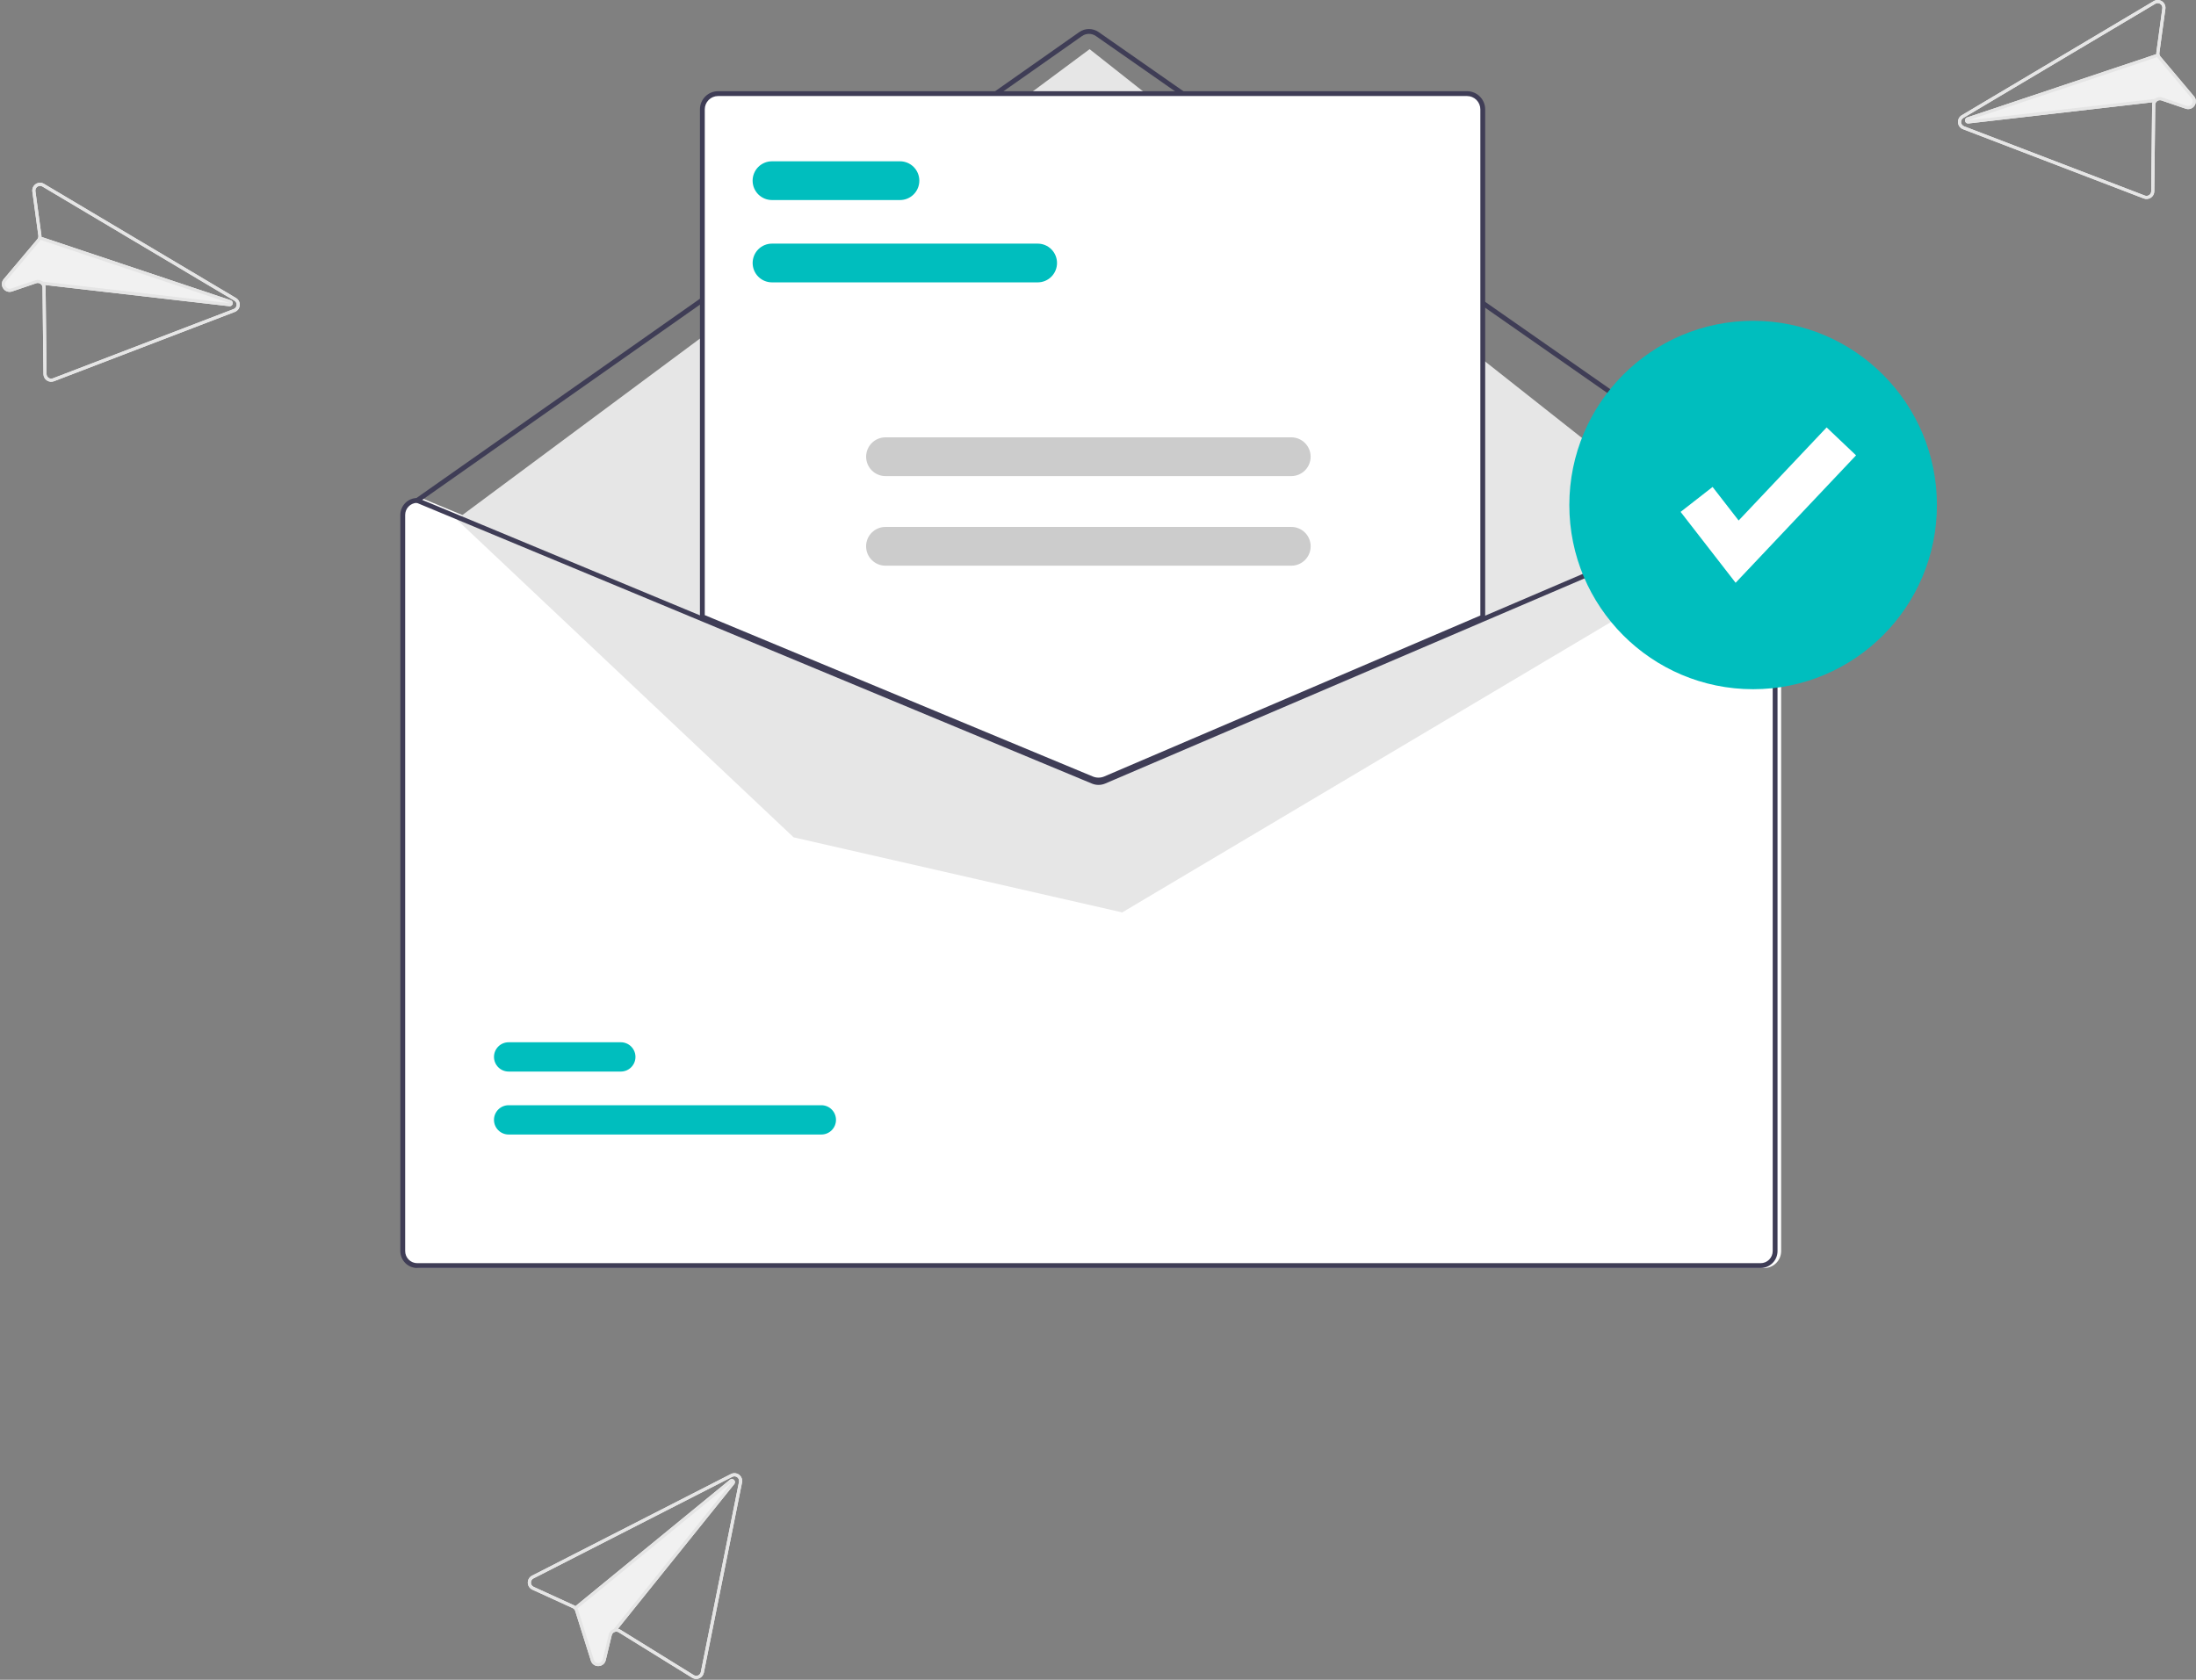 <svg width="298" height="228" viewBox="0 0 298 228" fill="none" xmlns="http://www.w3.org/2000/svg">
<rect x="0" y="0" width="298" height="228" fill="#808080" stroke="none"/>
<g clip-path="url(#clip0_2308_23705)">
<path d="M239.41 67.594H239.344L201.705 83.705L150.206 105.749C150.005 105.834 149.789 105.878 149.57 105.879C149.352 105.88 149.136 105.838 148.934 105.755L95.802 83.659L57.237 67.62L57.179 67.594H57.113C56.505 67.594 55.921 67.837 55.491 68.269C55.061 68.7 54.819 69.285 54.818 69.894V169.809C54.819 170.419 55.061 171.004 55.491 171.435C55.921 171.867 56.505 172.109 57.113 172.11H239.41C240.018 172.109 240.602 171.867 241.032 171.435C241.462 171.004 241.704 170.419 241.705 169.809V69.894C241.704 69.285 241.462 68.7 241.032 68.269C240.602 67.837 240.018 67.594 239.41 67.594Z" fill="white"/>
<path d="M239.573 68.251C239.506 68.251 239.441 68.231 239.386 68.192L148.71 4.89C148.434 4.698 148.106 4.596 147.771 4.596C147.435 4.597 147.107 4.7 146.832 4.893L56.809 68.192C56.738 68.241 56.65 68.261 56.565 68.246C56.479 68.23 56.403 68.182 56.353 68.111C56.304 68.039 56.284 67.951 56.299 67.866C56.314 67.78 56.362 67.704 56.433 67.653L146.455 4.355C146.841 4.085 147.299 3.94 147.77 3.939C148.24 3.939 148.699 4.082 149.085 4.351L239.761 67.653C239.818 67.693 239.861 67.75 239.884 67.816C239.906 67.883 239.907 67.954 239.886 68.021C239.865 68.088 239.824 68.146 239.767 68.188C239.711 68.229 239.643 68.251 239.573 68.251Z" fill="#3F3D56"/>
<path d="M61.954 70.495L147.86 6.674L234.418 75.036L152.286 123.843L107.696 113.655L61.954 70.495Z" fill="#E6E6E6"/>
<path d="M111.46 153.989H69.02C68.494 153.99 67.989 153.781 67.617 153.409C67.245 153.037 67.035 152.532 67.034 152.005C67.033 151.478 67.242 150.972 67.613 150.598C67.984 150.225 68.488 150.015 69.014 150.014H111.46C111.986 150.013 112.49 150.222 112.863 150.594C113.235 150.966 113.445 151.472 113.445 151.999C113.446 152.526 113.238 153.032 112.867 153.405C112.496 153.778 111.991 153.989 111.466 153.989H111.46Z" fill="#00BEBE"/>
<path d="M84.246 145.444H69.019C68.494 145.444 67.99 145.235 67.618 144.863C67.245 144.491 67.036 143.986 67.035 143.459C67.034 142.932 67.242 142.427 67.613 142.053C67.984 141.68 68.488 141.47 69.014 141.469H84.246C84.507 141.468 84.764 141.519 85.005 141.619C85.246 141.718 85.465 141.864 85.65 142.048C85.834 142.233 85.981 142.452 86.081 142.693C86.181 142.934 86.233 143.192 86.233 143.453C86.233 143.715 86.183 143.973 86.083 144.215C85.984 144.456 85.838 144.675 85.654 144.86C85.47 145.045 85.251 145.192 85.011 145.292C84.77 145.392 84.512 145.444 84.252 145.444H84.246Z" fill="#00BEBE"/>
<path d="M149.068 106.043C148.745 106.043 148.426 105.98 148.127 105.858L95.146 83.821V14.843C95.147 14.233 95.389 13.648 95.819 13.217C96.249 12.785 96.833 12.543 97.441 12.542H199.081C199.69 12.543 200.273 12.785 200.704 13.217C201.134 13.648 201.376 14.233 201.377 14.843V83.87L201.277 83.912L150.037 105.847C149.73 105.977 149.401 106.043 149.068 106.043Z" fill="white"/>
<path d="M149.068 106.207C148.724 106.207 148.383 106.141 148.065 106.01L94.982 83.931V14.843C94.983 14.189 95.242 13.563 95.703 13.101C96.164 12.639 96.789 12.379 97.441 12.378H199.081C199.733 12.379 200.358 12.639 200.819 13.101C201.28 13.563 201.54 14.189 201.54 14.843V83.978L150.101 105.998C149.774 106.136 149.423 106.207 149.068 106.207ZM95.638 83.492L148.315 105.403C148.806 105.602 149.356 105.599 149.845 105.393L200.885 83.544V14.843C200.884 14.364 200.694 13.904 200.356 13.565C200.018 13.226 199.559 13.036 199.081 13.035H97.441C96.963 13.036 96.505 13.226 96.166 13.565C95.828 13.904 95.638 14.364 95.638 14.843L95.638 83.492Z" fill="#3F3D56"/>
<path d="M238.918 67.594H238.853L201.213 83.705L149.714 105.749C149.513 105.834 149.297 105.878 149.079 105.879C148.86 105.88 148.644 105.838 148.442 105.755L95.31 83.659L56.746 67.62L56.687 67.594H56.621C56.013 67.594 55.429 67.837 54.999 68.269C54.569 68.7 54.327 69.285 54.326 69.894V169.809C54.327 170.419 54.569 171.004 54.999 171.435C55.429 171.867 56.013 172.109 56.621 172.11H238.918C239.527 172.109 240.11 171.867 240.54 171.435C240.971 171.004 241.213 170.419 241.213 169.809V69.894C241.213 69.285 240.971 68.7 240.54 68.269C240.11 67.837 239.527 67.594 238.918 67.594ZM240.558 169.809C240.557 170.245 240.385 170.663 240.077 170.971C239.77 171.279 239.353 171.452 238.918 171.453H56.621C56.187 171.452 55.77 171.279 55.462 170.971C55.155 170.663 54.982 170.245 54.982 169.809V69.894C54.983 69.47 55.147 69.061 55.441 68.755C55.735 68.449 56.135 68.268 56.559 68.251L95.31 84.369L148.19 106.363C148.762 106.597 149.403 106.593 149.973 106.354L201.213 84.418L238.984 68.251C239.407 68.269 239.806 68.451 240.099 68.757C240.392 69.063 240.557 69.47 240.558 69.894V169.809Z" fill="#3F3D56"/>
<path d="M140.82 38.326H104.754C104.059 38.325 103.393 38.048 102.902 37.555C102.411 37.062 102.135 36.394 102.135 35.697C102.135 35 102.411 34.332 102.902 33.839C103.393 33.346 104.059 33.069 104.754 33.068H140.82C141.515 33.069 142.181 33.346 142.672 33.839C143.163 34.332 143.439 35 143.439 35.697C143.439 36.394 143.163 37.062 142.672 37.555C142.181 38.048 141.515 38.325 140.82 38.326Z" fill="#00BEBE"/>
<path d="M122.131 27.152H104.754C104.058 27.152 103.391 26.875 102.899 26.382C102.407 25.889 102.131 25.22 102.131 24.523C102.131 23.825 102.407 23.156 102.899 22.663C103.391 22.17 104.058 21.893 104.754 21.893H122.131C122.827 21.893 123.494 22.17 123.986 22.663C124.478 23.156 124.754 23.825 124.754 24.523C124.754 25.22 124.478 25.889 123.986 26.382C123.494 26.875 122.827 27.152 122.131 27.152Z" fill="#00BEBE"/>
<path d="M175.236 64.62H120.153C119.458 64.619 118.792 64.341 118.301 63.848C117.81 63.355 117.534 62.687 117.534 61.99C117.534 61.294 117.81 60.626 118.301 60.133C118.792 59.64 119.458 59.362 120.153 59.361H175.236C175.931 59.362 176.597 59.64 177.088 60.133C177.579 60.626 177.855 61.294 177.855 61.99C177.855 62.687 177.579 63.355 177.088 63.848C176.597 64.341 175.931 64.619 175.236 64.62Z" fill="#CCCCCC"/>
<path d="M175.236 76.781H120.153C119.458 76.781 118.79 76.504 118.299 76.01C117.807 75.517 117.53 74.849 117.53 74.151C117.53 73.454 117.807 72.785 118.299 72.292C118.79 71.799 119.458 71.522 120.153 71.522H175.236C175.931 71.522 176.599 71.799 177.09 72.292C177.582 72.785 177.859 73.454 177.859 74.151C177.859 74.849 177.582 75.517 177.09 76.01C176.599 76.504 175.931 76.781 175.236 76.781Z" fill="#CCCCCC"/>
<path d="M237.902 93.548C251.676 93.548 262.843 82.355 262.843 68.547C262.843 54.739 251.676 43.545 237.902 43.545C224.127 43.545 212.96 54.739 212.96 68.547C212.96 82.355 224.127 93.548 237.902 93.548Z" fill="#00BEBE"/>
<path d="M235.525 79.101L228.06 69.479L232.401 66.094L235.935 70.65L247.876 58.014L251.869 61.806L235.525 79.101Z" fill="white"/>
<path d="M5.969 24.953C5.798 24.852 5.603 24.801 5.405 24.806C5.208 24.811 5.015 24.872 4.851 24.982C4.686 25.091 4.555 25.245 4.474 25.426C4.393 25.607 4.363 25.807 4.39 26.003L5.203 31.979C5.214 32.068 5.208 32.157 5.185 32.243C5.16 32.327 5.117 32.406 5.06 32.473L0.508 37.879C0.356 38.053 0.267 38.274 0.254 38.505C0.242 38.736 0.308 38.964 0.441 39.153L0.446 39.16C0.573 39.351 0.761 39.494 0.978 39.566C1.196 39.638 1.432 39.635 1.648 39.557L4.935 38.438C5.044 38.402 5.161 38.396 5.273 38.422C5.385 38.447 5.488 38.502 5.571 38.582C5.633 38.639 5.682 38.709 5.716 38.787C5.75 38.864 5.767 38.948 5.767 39.033L5.896 50.775C5.897 50.945 5.94 51.112 6.02 51.262C6.1 51.412 6.215 51.54 6.356 51.635C6.496 51.73 6.657 51.789 6.825 51.809C6.992 51.829 7.163 51.807 7.321 51.747L31.859 42.34C32.044 42.27 32.206 42.148 32.325 41.99C32.444 41.831 32.517 41.642 32.533 41.444C32.55 41.247 32.511 41.048 32.42 40.872C32.33 40.695 32.191 40.548 32.021 40.447L31.687 40.248L5.969 24.953ZM4.806 25.946C4.79 25.828 4.808 25.708 4.857 25.599C4.906 25.491 4.984 25.399 5.083 25.333C5.182 25.267 5.298 25.231 5.416 25.228C5.535 25.225 5.652 25.256 5.754 25.316L31.464 40.608L31.806 40.811C31.908 40.872 31.991 40.96 32.045 41.066C32.099 41.172 32.122 41.29 32.112 41.409C32.102 41.527 32.059 41.64 31.988 41.735C31.917 41.83 31.821 41.903 31.71 41.946L7.172 51.354C7.077 51.39 6.975 51.403 6.874 51.391C6.773 51.379 6.676 51.343 6.592 51.285C6.508 51.228 6.44 51.151 6.392 51.062C6.344 50.972 6.318 50.872 6.317 50.77L6.188 39.028C6.188 38.912 6.168 38.796 6.129 38.687L31.112 41.564C31.209 41.576 31.308 41.554 31.391 41.501C31.474 41.448 31.535 41.368 31.565 41.274C31.595 41.181 31.591 41.079 31.555 40.988C31.518 40.897 31.451 40.821 31.364 40.774C31.343 40.763 31.322 40.753 31.299 40.745L5.626 32.155C5.632 32.077 5.63 31.999 5.618 31.922L4.806 25.946Z" fill="#F1F1F1"/>
<path d="M5.969 24.953C5.798 24.852 5.603 24.801 5.405 24.806C5.208 24.811 5.015 24.872 4.851 24.982C4.686 25.091 4.555 25.245 4.474 25.426C4.393 25.607 4.363 25.807 4.39 26.003L5.203 31.979C5.214 32.068 5.208 32.157 5.185 32.243C5.16 32.327 5.117 32.406 5.06 32.473L0.508 37.879C0.356 38.053 0.267 38.274 0.254 38.505C0.242 38.736 0.308 38.964 0.441 39.153L0.446 39.16C0.573 39.351 0.761 39.494 0.978 39.566C1.196 39.638 1.432 39.635 1.648 39.557L4.935 38.438C5.044 38.402 5.161 38.396 5.273 38.422C5.385 38.447 5.488 38.502 5.571 38.582C5.633 38.639 5.682 38.709 5.716 38.787C5.75 38.864 5.767 38.948 5.767 39.033L5.896 50.775C5.897 50.945 5.94 51.112 6.02 51.262C6.1 51.412 6.215 51.54 6.356 51.635C6.496 51.73 6.657 51.789 6.825 51.809C6.992 51.829 7.163 51.807 7.321 51.747L31.859 42.34C32.044 42.27 32.206 42.148 32.325 41.99C32.444 41.831 32.517 41.642 32.533 41.444C32.55 41.247 32.511 41.048 32.42 40.872C32.33 40.695 32.191 40.548 32.021 40.447L31.687 40.248L5.969 24.953ZM4.806 25.946C4.79 25.828 4.808 25.708 4.857 25.599C4.906 25.491 4.984 25.399 5.083 25.333C5.182 25.267 5.298 25.231 5.416 25.228C5.535 25.225 5.652 25.256 5.754 25.316L31.464 40.608L31.806 40.811C31.908 40.872 31.991 40.96 32.045 41.066C32.099 41.172 32.122 41.29 32.112 41.409C32.102 41.527 32.059 41.64 31.988 41.735C31.917 41.83 31.821 41.903 31.71 41.946L7.172 51.354C7.077 51.39 6.975 51.403 6.874 51.391C6.773 51.379 6.676 51.343 6.592 51.285C6.508 51.228 6.44 51.151 6.392 51.062C6.344 50.972 6.318 50.872 6.317 50.77L6.188 39.028C6.188 38.912 6.168 38.796 6.129 38.687C6.074 38.529 5.982 38.388 5.86 38.274C5.843 38.257 5.825 38.242 5.806 38.226L5.805 38.225C5.667 38.111 5.503 38.034 5.327 38.001C5.151 37.969 4.97 37.982 4.801 38.04L1.511 39.159C1.382 39.207 1.24 39.208 1.109 39.165C0.978 39.121 0.866 39.034 0.79 38.919L0.788 38.915C0.707 38.802 0.667 38.665 0.675 38.526C0.682 38.387 0.736 38.255 0.829 38.151L5.381 32.745C5.43 32.689 5.472 32.627 5.507 32.561L5.509 32.559C5.542 32.496 5.569 32.429 5.589 32.361C5.608 32.294 5.621 32.225 5.626 32.155C5.632 32.077 5.63 31.999 5.618 31.922L4.806 25.946Z" fill="#E5E5E5"/>
<path d="M5.626 32.155L31.299 40.745C31.321 40.753 31.343 40.763 31.364 40.774C31.451 40.821 31.518 40.897 31.555 40.988C31.591 41.079 31.595 41.181 31.565 41.274C31.535 41.368 31.474 41.448 31.391 41.501C31.308 41.554 31.209 41.577 31.112 41.564L6.129 38.687L5.688 38.636L5.737 38.218L5.805 38.225L5.806 38.226L31.16 41.144L5.509 32.559L5.507 32.561L5.396 32.522L5.529 32.122L5.626 32.155Z" fill="#E5E5E5"/>
<path d="M292.268 0.147L266.55 15.443L266.216 15.642C266.045 15.743 265.907 15.89 265.816 16.066C265.725 16.243 265.686 16.441 265.703 16.639C265.72 16.837 265.792 17.026 265.911 17.184C266.031 17.343 266.192 17.464 266.377 17.535L290.916 26.942C291.074 27.002 291.244 27.023 291.412 27.003C291.58 26.984 291.74 26.924 291.88 26.829C292.021 26.734 292.136 26.606 292.217 26.456C292.297 26.307 292.339 26.14 292.341 25.97L292.469 14.227C292.469 14.142 292.486 14.059 292.52 13.981C292.554 13.903 292.603 13.834 292.665 13.776C292.748 13.697 292.851 13.641 292.963 13.616C293.075 13.591 293.192 13.597 293.301 13.633L296.589 14.751C296.805 14.829 297.04 14.832 297.258 14.76C297.476 14.688 297.663 14.546 297.791 14.354L297.795 14.348C297.928 14.159 297.994 13.93 297.982 13.699C297.97 13.468 297.881 13.248 297.728 13.074L293.176 7.667C293.119 7.6 293.077 7.522 293.051 7.437C293.028 7.351 293.022 7.262 293.033 7.174L293.846 1.198C293.873 1.001 293.844 0.801 293.762 0.621C293.681 0.44 293.55 0.286 293.386 0.176C293.221 0.067 293.029 0.006 292.831 0C292.633 -0.005 292.438 0.046 292.268 0.147ZM293.431 1.14L292.618 7.116C292.607 7.194 292.604 7.272 292.61 7.35L266.938 15.94C266.915 15.947 266.893 15.957 266.872 15.969C266.786 16.015 266.718 16.091 266.682 16.182C266.645 16.274 266.641 16.375 266.671 16.469C266.701 16.562 266.763 16.643 266.846 16.696C266.928 16.749 267.027 16.771 267.124 16.759L292.107 13.881C292.068 13.991 292.048 14.106 292.048 14.222L291.92 25.965C291.919 26.066 291.893 26.166 291.845 26.256C291.797 26.346 291.728 26.422 291.644 26.48C291.56 26.537 291.464 26.573 291.363 26.585C291.262 26.597 291.16 26.584 291.065 26.548L266.526 17.141C266.416 17.098 266.319 17.025 266.248 16.93C266.177 16.835 266.134 16.721 266.124 16.603C266.114 16.485 266.138 16.366 266.192 16.26C266.246 16.155 266.328 16.066 266.43 16.005L266.772 15.802L292.482 0.511C292.584 0.45 292.701 0.42 292.82 0.423C292.939 0.425 293.054 0.462 293.153 0.528C293.252 0.593 293.331 0.686 293.38 0.794C293.429 0.902 293.447 1.022 293.431 1.14Z" fill="#F1F1F1"/>
<path d="M292.268 0.147L266.55 15.443L266.216 15.642C266.045 15.743 265.907 15.89 265.816 16.066C265.725 16.243 265.686 16.441 265.703 16.639C265.72 16.837 265.792 17.026 265.911 17.184C266.031 17.343 266.192 17.464 266.377 17.535L290.916 26.942C291.074 27.002 291.244 27.023 291.412 27.003C291.58 26.984 291.74 26.924 291.88 26.829C292.021 26.734 292.136 26.606 292.217 26.456C292.297 26.307 292.339 26.14 292.341 25.97L292.469 14.227C292.469 14.142 292.486 14.059 292.52 13.981C292.554 13.903 292.603 13.834 292.665 13.776C292.748 13.697 292.851 13.641 292.963 13.616C293.075 13.591 293.192 13.597 293.301 13.633L296.589 14.751C296.805 14.829 297.04 14.832 297.258 14.76C297.476 14.688 297.663 14.546 297.791 14.354L297.795 14.348C297.928 14.159 297.994 13.93 297.982 13.699C297.97 13.468 297.881 13.248 297.728 13.074L293.176 7.667C293.119 7.6 293.077 7.522 293.051 7.437C293.028 7.351 293.022 7.262 293.033 7.174L293.846 1.198C293.873 1.001 293.844 0.801 293.762 0.621C293.681 0.44 293.55 0.286 293.386 0.176C293.221 0.067 293.029 0.006 292.831 0C292.633 -0.005 292.438 0.046 292.268 0.147ZM293.431 1.14L292.618 7.116C292.607 7.194 292.604 7.272 292.61 7.35C292.615 7.419 292.628 7.488 292.648 7.555C292.667 7.624 292.694 7.691 292.728 7.754L292.729 7.755C292.764 7.821 292.807 7.883 292.855 7.94L297.408 13.346C297.5 13.45 297.554 13.582 297.562 13.721C297.569 13.859 297.529 13.997 297.448 14.11L297.446 14.113C297.37 14.229 297.258 14.316 297.127 14.359C296.997 14.403 296.855 14.401 296.725 14.354L293.436 13.234C293.266 13.177 293.085 13.163 292.909 13.196C292.734 13.228 292.569 13.305 292.431 13.419L292.43 13.421C292.412 13.436 292.393 13.452 292.377 13.468C292.255 13.582 292.162 13.724 292.107 13.881C292.068 13.991 292.048 14.106 292.048 14.222L291.92 25.965C291.919 26.066 291.893 26.166 291.845 26.256C291.797 26.346 291.728 26.422 291.644 26.48C291.56 26.537 291.463 26.573 291.363 26.585C291.262 26.597 291.16 26.584 291.065 26.548L266.526 17.141C266.416 17.098 266.319 17.025 266.248 16.93C266.177 16.835 266.134 16.721 266.124 16.603C266.114 16.485 266.138 16.366 266.192 16.26C266.246 16.155 266.328 16.066 266.43 16.005L266.772 15.802L292.482 0.511C292.584 0.45 292.701 0.42 292.82 0.423C292.939 0.425 293.054 0.462 293.153 0.528C293.252 0.593 293.331 0.686 293.38 0.794C293.429 0.902 293.447 1.022 293.431 1.14Z" fill="#E5E5E5"/>
<path d="M292.707 7.317L292.84 7.717L292.729 7.755L292.727 7.754L267.076 16.339L292.43 13.421L292.431 13.419L292.499 13.413L292.548 13.831L292.107 13.881L267.124 16.759C267.027 16.771 266.928 16.749 266.845 16.696C266.763 16.643 266.701 16.562 266.671 16.469C266.641 16.375 266.645 16.274 266.681 16.182C266.718 16.091 266.785 16.015 266.872 15.969C266.893 15.957 266.915 15.947 266.937 15.94L292.61 7.35L292.707 7.317Z" fill="#E5E5E5"/>
<path d="M72.197 213.867C72.021 213.957 71.874 214.096 71.773 214.266C71.672 214.436 71.62 214.632 71.625 214.83C71.629 215.028 71.689 215.221 71.798 215.386C71.907 215.552 72.06 215.683 72.24 215.766L77.713 218.271C77.793 218.309 77.866 218.361 77.926 218.427C77.984 218.493 78.027 218.571 78.053 218.656L80.179 225.402C80.244 225.624 80.382 225.817 80.57 225.951C80.759 226.085 80.986 226.151 81.217 226.14L81.225 226.139C81.455 226.133 81.675 226.051 81.852 225.905C82.029 225.759 82.153 225.557 82.202 225.333L83.016 221.95C83.044 221.838 83.102 221.736 83.183 221.655C83.264 221.573 83.365 221.515 83.477 221.488C83.558 221.466 83.644 221.461 83.727 221.474C83.811 221.487 83.891 221.517 83.962 221.562L93.931 227.729C94.076 227.819 94.239 227.872 94.408 227.884C94.578 227.896 94.747 227.867 94.902 227.798C95.057 227.731 95.193 227.626 95.3 227.494C95.406 227.363 95.479 227.207 95.513 227.041L100.695 201.223C100.734 201.028 100.718 200.827 100.648 200.641C100.578 200.455 100.458 200.293 100.3 200.173C100.142 200.053 99.954 199.98 99.757 199.963C99.559 199.945 99.361 199.984 99.185 200.075L98.839 200.251L72.197 213.867ZM72.413 215.383C72.306 215.333 72.214 215.254 72.149 215.155C72.084 215.055 72.048 214.939 72.045 214.821C72.043 214.702 72.074 214.584 72.135 214.482C72.196 214.38 72.284 214.297 72.39 214.243L99.023 200.632L99.377 200.451C99.483 200.397 99.602 200.374 99.72 200.385C99.838 200.396 99.95 200.439 100.045 200.511C100.139 200.583 100.211 200.68 100.254 200.791C100.296 200.902 100.306 201.022 100.283 201.139L95.101 226.957C95.081 227.057 95.037 227.15 94.973 227.229C94.909 227.308 94.827 227.371 94.734 227.411C94.641 227.452 94.539 227.469 94.438 227.462C94.337 227.455 94.239 227.423 94.152 227.37L84.183 221.203C84.085 221.141 83.977 221.096 83.864 221.071L99.641 201.442C99.704 201.366 99.737 201.27 99.737 201.172C99.737 201.073 99.702 200.978 99.639 200.903C99.576 200.827 99.489 200.776 99.392 200.758C99.295 200.741 99.196 200.757 99.11 200.805C99.089 200.817 99.069 200.83 99.051 200.846L78.087 218.007C78.025 217.96 77.958 217.92 77.887 217.888L72.413 215.383Z" fill="#F1F1F1"/>
<path d="M72.197 213.867C72.021 213.957 71.874 214.096 71.773 214.266C71.672 214.436 71.62 214.632 71.625 214.83C71.629 215.028 71.689 215.221 71.798 215.386C71.907 215.552 72.06 215.683 72.24 215.766L77.713 218.271C77.793 218.309 77.866 218.361 77.926 218.427C77.984 218.493 78.027 218.571 78.053 218.656L80.179 225.402C80.244 225.624 80.382 225.817 80.57 225.951C80.759 226.085 80.986 226.151 81.217 226.14L81.225 226.139C81.455 226.133 81.675 226.051 81.852 225.905C82.029 225.759 82.153 225.557 82.202 225.333L83.016 221.95C83.044 221.838 83.102 221.736 83.183 221.655C83.264 221.573 83.365 221.515 83.477 221.488C83.558 221.466 83.644 221.461 83.727 221.474C83.811 221.487 83.891 221.517 83.962 221.562L93.931 227.729C94.076 227.819 94.239 227.872 94.408 227.884C94.578 227.896 94.747 227.867 94.902 227.798C95.057 227.731 95.193 227.626 95.3 227.494C95.406 227.363 95.479 227.207 95.513 227.041L100.695 201.223C100.734 201.028 100.718 200.827 100.648 200.641C100.578 200.455 100.458 200.293 100.3 200.173C100.142 200.053 99.954 199.98 99.757 199.963C99.559 199.945 99.361 199.984 99.185 200.075L98.839 200.251L72.197 213.867ZM72.413 215.383C72.306 215.333 72.214 215.254 72.149 215.155C72.084 215.055 72.048 214.939 72.045 214.821C72.043 214.702 72.074 214.584 72.135 214.482C72.196 214.38 72.284 214.297 72.39 214.243L99.023 200.632L99.377 200.451C99.483 200.397 99.602 200.374 99.72 200.385C99.838 200.396 99.95 200.439 100.045 200.511C100.139 200.583 100.211 200.68 100.254 200.791C100.296 200.902 100.306 201.022 100.283 201.139L95.101 226.957C95.081 227.057 95.037 227.15 94.973 227.229C94.909 227.308 94.827 227.371 94.734 227.411C94.641 227.452 94.539 227.469 94.438 227.462C94.337 227.455 94.239 227.423 94.152 227.37L84.183 221.203C84.085 221.141 83.977 221.096 83.864 221.071C83.701 221.033 83.533 221.036 83.372 221.078C83.349 221.084 83.326 221.091 83.303 221.098L83.301 221.098C83.131 221.154 82.978 221.252 82.857 221.384C82.736 221.516 82.65 221.676 82.608 221.85L81.794 225.236C81.765 225.371 81.691 225.492 81.584 225.58C81.477 225.667 81.344 225.716 81.206 225.718L81.202 225.718C81.063 225.726 80.926 225.687 80.813 225.606C80.7 225.526 80.618 225.409 80.579 225.276L78.454 218.529C78.432 218.458 78.403 218.389 78.366 218.324L78.365 218.322C78.33 218.26 78.288 218.201 78.241 218.148C78.195 218.095 78.143 218.048 78.088 218.007C78.025 217.96 77.958 217.92 77.887 217.888L72.413 215.383Z" fill="#E5E5E5"/>
<path d="M78.087 218.006L99.05 200.846C99.069 200.83 99.089 200.817 99.11 200.805C99.195 200.757 99.295 200.741 99.392 200.758C99.488 200.776 99.576 200.827 99.639 200.903C99.702 200.978 99.736 201.073 99.737 201.172C99.737 201.27 99.703 201.366 99.641 201.442L83.864 221.071L83.585 221.418L83.259 221.153L83.301 221.098L83.303 221.098L99.312 201.177L78.365 218.322L78.365 218.324L78.274 218.397L78.008 218.071L78.087 218.006Z" fill="#E5E5E5"/>
</g>
<defs>
<clipPath id="clip0_2308_23705">
<rect width="298" height="228" fill="white"/>
</clipPath>
</defs>
</svg>
